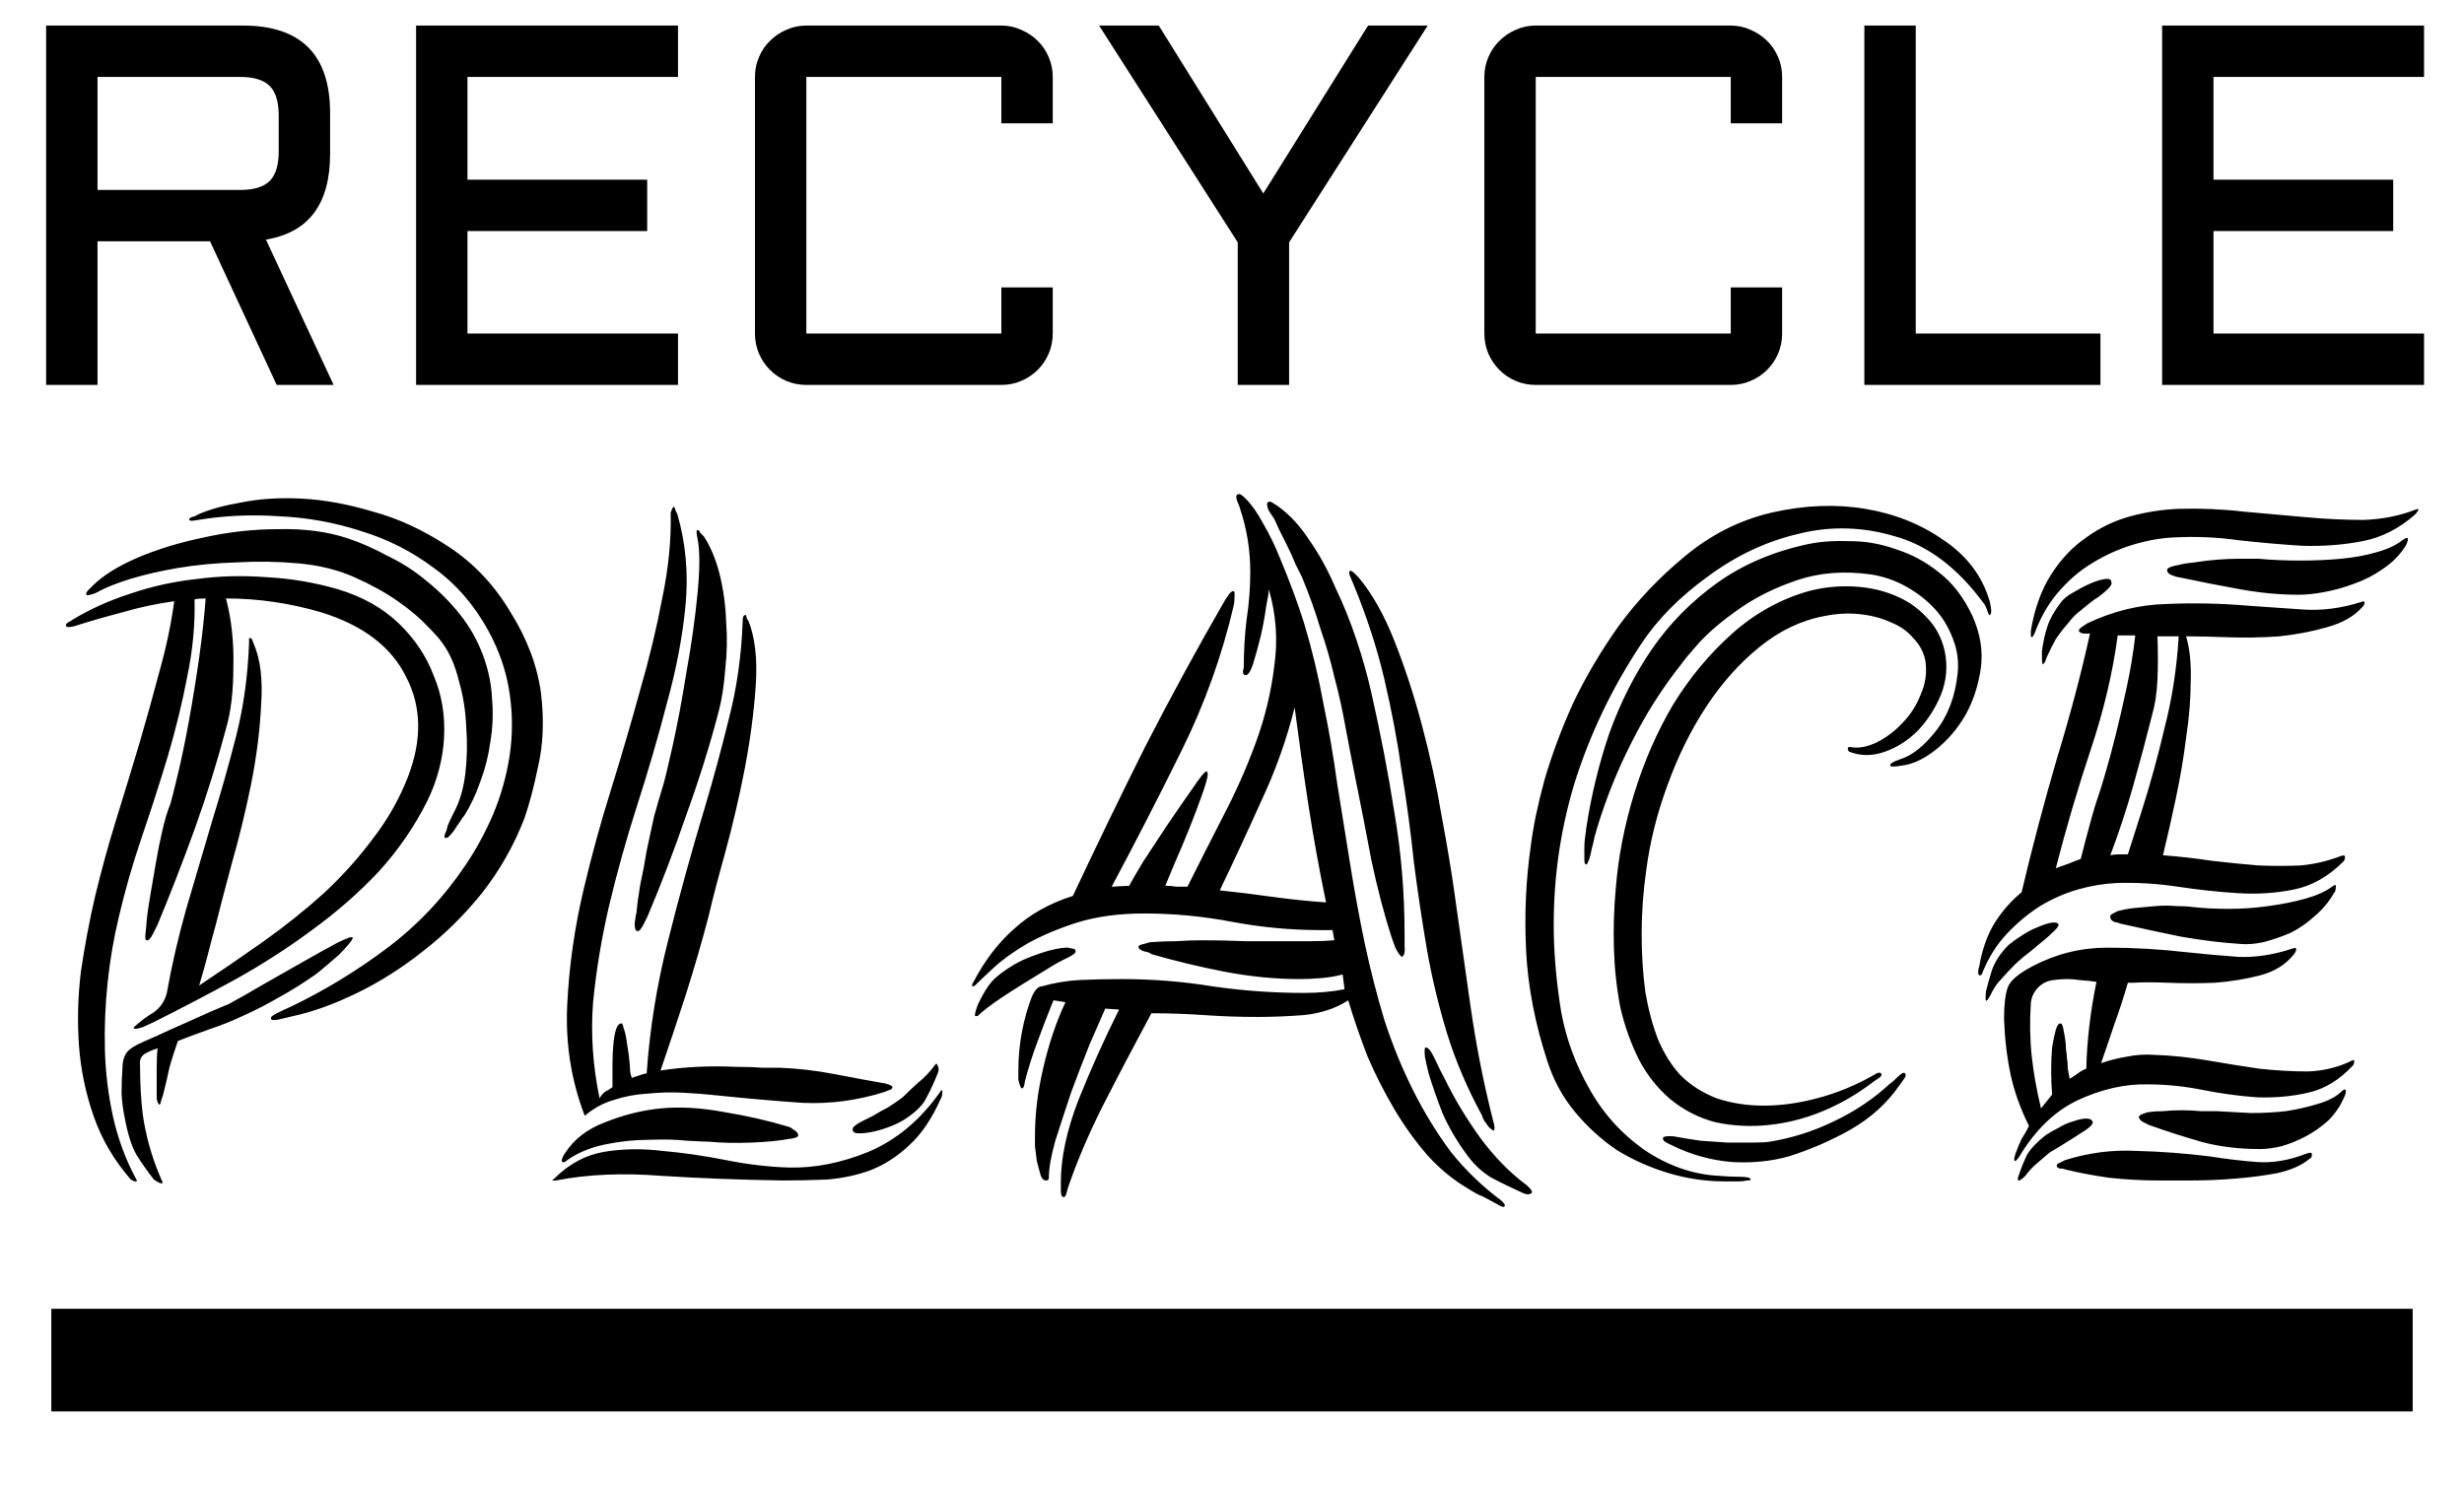 <svg width="96" height="58" viewBox="0 0 96 58" fill="none" xmlns="http://www.w3.org/2000/svg">
<path d="M12.861 5.996C12.861 7.949 12.028 9.062 10.361 9.336L12.998 15H10.781L8.184 9.404H3.799V15H1.797V0.996H9.463C11.729 0.996 12.861 2.132 12.861 4.404V5.996ZM3.799 7.402H9.355C9.889 7.402 10.273 7.285 10.508 7.051C10.742 6.816 10.859 6.432 10.859 5.898V4.502C10.859 3.968 10.742 3.584 10.508 3.35C10.273 3.115 9.889 2.998 9.355 2.998H3.799V7.402ZM16.211 0.996H26.416V2.998H18.213V7.002H25.215V9.004H18.213V12.998H26.416V15H16.211V0.996ZM29.414 2.998C29.414 2.725 29.466 2.467 29.57 2.227C29.674 1.979 29.818 1.768 30 1.592C30.182 1.41 30.394 1.266 30.635 1.162C30.882 1.051 31.143 0.996 31.416 0.996H39.014C39.287 0.996 39.544 1.051 39.785 1.162C40.033 1.266 40.247 1.41 40.43 1.592C40.612 1.768 40.755 1.979 40.859 2.227C40.964 2.467 41.016 2.725 41.016 2.998V4.805H39.014V2.998H31.416V12.998H39.014V11.201H41.016V12.998C41.016 13.271 40.964 13.532 40.859 13.779C40.755 14.02 40.612 14.232 40.43 14.414C40.247 14.596 40.033 14.74 39.785 14.844C39.544 14.948 39.287 15 39.014 15H31.416C31.143 15 30.882 14.948 30.635 14.844C30.394 14.74 30.182 14.596 30 14.414C29.818 14.232 29.674 14.02 29.57 13.779C29.466 13.532 29.414 13.271 29.414 12.998V2.998ZM45.147 0.996L49.219 7.539L53.301 0.996H55.625L50.225 9.443V15H48.223V9.443L42.822 0.996H45.147ZM57.832 2.998C57.832 2.725 57.884 2.467 57.988 2.227C58.092 1.979 58.236 1.768 58.418 1.592C58.6 1.41 58.812 1.266 59.053 1.162C59.3 1.051 59.56 0.996 59.834 0.996H67.432C67.705 0.996 67.962 1.051 68.203 1.162C68.451 1.266 68.665 1.41 68.848 1.592C69.03 1.768 69.173 1.979 69.277 2.227C69.382 2.467 69.434 2.725 69.434 2.998V4.805H67.432V2.998H59.834V12.998H67.432V11.201H69.434V12.998C69.434 13.271 69.382 13.532 69.277 13.779C69.173 14.02 69.03 14.232 68.848 14.414C68.665 14.596 68.451 14.74 68.203 14.844C67.962 14.948 67.705 15 67.432 15H59.834C59.56 15 59.3 14.948 59.053 14.844C58.812 14.74 58.6 14.596 58.418 14.414C58.236 14.232 58.092 14.02 57.988 13.779C57.884 13.532 57.832 13.271 57.832 12.998V2.998ZM74.639 0.996V12.998H81.836V15H72.637V0.996H74.639ZM84.238 0.996H94.443V2.998H86.24V7.002H93.242V9.004H86.24V12.998H94.443V15H84.238V0.996Z" fill="black"/>
<path d="M21.08 27.028C21.2 28.06 21.164 28.996 20.972 29.836C20.804 30.652 20.624 31.336 20.432 31.888C20.024 32.944 19.472 33.916 18.776 34.804C18.08 35.668 17.312 36.424 16.472 37.072C15.656 37.72 14.804 38.26 13.916 38.692C13.028 39.124 12.2 39.424 11.432 39.592C11.24 39.64 11.036 39.688 10.82 39.736C10.628 39.76 10.544 39.748 10.568 39.7C10.52 39.652 10.592 39.58 10.784 39.484C10.976 39.388 11.156 39.304 11.324 39.232C12.668 38.584 13.928 37.816 15.104 36.928C16.28 36.04 17.288 34.972 18.128 33.724C18.536 33.124 18.896 32.464 19.208 31.744C19.52 31 19.736 30.232 19.856 29.44C19.976 28.648 19.976 27.844 19.856 27.028C19.736 26.188 19.46 25.372 19.028 24.58C18.476 23.572 17.768 22.756 16.904 22.132C16.04 21.484 15.092 21.004 14.06 20.692C13.028 20.356 11.96 20.164 10.856 20.116C9.776 20.044 8.732 20.092 7.724 20.26C7.58 20.284 7.496 20.296 7.472 20.296C7.448 20.296 7.412 20.284 7.364 20.26C7.364 20.212 7.4 20.176 7.472 20.152C7.568 20.128 7.652 20.092 7.724 20.044C8.156 19.852 8.72 19.696 9.416 19.576C10.136 19.432 10.928 19.384 11.792 19.432C12.656 19.48 13.568 19.648 14.528 19.936C15.512 20.2 16.496 20.656 17.48 21.304C18.464 21.952 19.268 22.804 19.892 23.86C20.54 24.892 20.936 25.948 21.08 27.028ZM18.812 25.516C19.028 26.092 19.148 26.668 19.172 27.244C19.22 27.82 19.196 28.384 19.1 28.936C19.028 29.464 18.896 29.98 18.704 30.484C18.536 30.964 18.332 31.396 18.092 31.78C18.044 31.828 17.984 31.912 17.912 32.032C17.84 32.128 17.768 32.236 17.696 32.356C17.624 32.452 17.552 32.536 17.48 32.608C17.408 32.656 17.36 32.668 17.336 32.644C17.312 32.644 17.312 32.596 17.336 32.5C17.384 32.404 17.42 32.296 17.444 32.176C17.492 32.056 17.54 31.948 17.588 31.852C17.636 31.756 17.672 31.684 17.696 31.636C17.912 31.228 18.056 30.736 18.128 30.16C18.2 29.56 18.212 28.948 18.164 28.324C18.14 27.7 18.044 27.1 17.876 26.524C17.732 25.924 17.516 25.432 17.228 25.048C17.132 24.904 16.94 24.688 16.652 24.4C16.364 24.088 15.98 23.764 15.5 23.428C15.02 23.092 14.456 22.78 13.808 22.492C13.16 22.204 12.428 22.024 11.612 21.952C10.82 21.88 10.016 21.868 9.2 21.916C8.408 21.94 7.652 22.012 6.932 22.132C6.236 22.252 5.612 22.396 5.06 22.564C4.532 22.732 4.136 22.888 3.872 23.032C3.752 23.104 3.632 23.152 3.512 23.176C3.416 23.2 3.368 23.2 3.368 23.176C3.344 23.128 3.368 23.068 3.44 22.996C3.512 22.924 3.572 22.864 3.62 22.816C4.004 22.432 4.58 22.072 5.348 21.736C6.14 21.4 7.004 21.136 7.94 20.944C8.9 20.728 9.872 20.62 10.856 20.62C11.864 20.596 12.764 20.716 13.556 20.98C14.06 21.148 14.576 21.376 15.104 21.664C15.656 21.928 16.16 22.252 16.616 22.636C17.096 23.02 17.528 23.452 17.912 23.932C18.296 24.412 18.596 24.94 18.812 25.516ZM6.5 38.692C6.692 37.612 6.944 36.52 7.256 35.416C7.592 34.288 7.928 33.148 8.264 31.996C8.6 30.916 8.912 29.812 9.2 28.684C9.488 27.556 9.656 26.344 9.704 25.048C9.704 24.928 9.704 24.868 9.704 24.868C9.728 24.868 9.752 24.868 9.776 24.868C9.8 24.868 9.836 24.94 9.884 25.084C10.148 25.684 10.244 26.488 10.172 27.496C10.124 28.48 9.992 29.512 9.776 30.592C9.56 31.648 9.308 32.68 9.02 33.688C8.756 34.672 8.552 35.452 8.408 36.028C8.288 36.46 8.18 36.868 8.084 37.252C7.988 37.612 7.88 37.996 7.76 38.404C8.624 37.828 9.464 37.252 10.28 36.676C11.12 36.076 11.9 35.452 12.62 34.804C13.34 34.132 13.976 33.424 14.528 32.68C15.104 31.936 15.56 31.132 15.896 30.268C16.448 28.828 16.424 27.532 15.824 26.38C15.248 25.204 14.144 24.364 12.512 23.86C11.288 23.5 10.052 23.32 8.804 23.32C9.02 24.136 9.116 25.024 9.092 25.984C9.092 26.944 8.996 27.748 8.804 28.396C8.468 29.668 8.06 30.976 7.58 32.32C7.1 33.64 6.62 34.876 6.14 36.028C6.116 36.076 6.056 36.196 5.96 36.388C5.864 36.58 5.78 36.664 5.708 36.64C5.66 36.64 5.648 36.544 5.672 36.352C5.696 36.136 5.708 36.004 5.708 35.956C5.732 35.668 5.78 35.32 5.852 34.912C5.924 34.504 5.996 34.084 6.068 33.652C6.14 33.22 6.224 32.8 6.32 32.392C6.416 31.96 6.524 31.6 6.644 31.312C6.692 31.144 6.788 30.76 6.932 30.16C7.076 29.56 7.22 28.864 7.364 28.072C7.508 27.28 7.64 26.464 7.76 25.624C7.88 24.76 7.964 23.992 8.012 23.32C7.82 23.32 7.676 23.332 7.58 23.356C7.604 24.34 7.508 25.348 7.292 26.38C7.1 27.388 6.848 28.42 6.536 29.476C6.224 30.508 5.888 31.552 5.528 32.608C5.168 33.664 4.868 34.708 4.628 35.74C4.436 36.532 4.292 37.372 4.196 38.26C4.1 39.148 4.064 40.036 4.088 40.924C4.112 41.812 4.22 42.688 4.412 43.552C4.604 44.392 4.892 45.172 5.276 45.892C5.348 46.012 5.348 46.06 5.276 46.036C5.228 46.036 5.168 46.012 5.096 45.964C4.448 45.22 3.968 44.404 3.656 43.516C3.344 42.628 3.152 41.716 3.08 40.78C3.008 39.82 3.032 38.848 3.152 37.864C3.296 36.88 3.476 35.92 3.692 34.984C3.932 33.976 4.208 32.968 4.52 31.96C4.832 30.952 5.132 29.968 5.42 29.008C5.708 28.024 5.972 27.076 6.212 26.164C6.476 25.228 6.668 24.316 6.788 23.428C6.092 23.524 5.42 23.668 4.772 23.86C4.124 24.028 3.5 24.208 2.9 24.4C2.708 24.448 2.6 24.448 2.576 24.4C2.552 24.352 2.576 24.304 2.648 24.256C2.744 24.208 2.804 24.172 2.828 24.148C3.5 23.74 4.244 23.404 5.06 23.14C5.9 22.852 6.764 22.66 7.652 22.564C8.54 22.444 9.452 22.42 10.388 22.492C11.324 22.54 12.248 22.696 13.16 22.96C14.12 23.248 14.912 23.692 15.536 24.292C16.16 24.892 16.616 25.576 16.904 26.344C17.216 27.088 17.348 27.892 17.3 28.756C17.252 29.596 17.036 30.412 16.652 31.204C16.148 32.212 15.512 33.136 14.744 33.976C13.976 34.792 13.112 35.548 12.152 36.244C11.216 36.94 10.208 37.588 9.128 38.188C8.072 38.764 7.016 39.316 5.96 39.844C5.912 39.868 5.78 39.928 5.564 40.024C5.348 40.096 5.228 40.108 5.204 40.06C5.204 40.036 5.264 39.976 5.384 39.88C5.528 39.76 5.672 39.652 5.816 39.556C6.176 39.364 6.404 39.076 6.5 38.692ZM8.912 39.124C9.272 38.932 9.716 38.68 10.244 38.368C10.796 38.056 11.324 37.756 11.828 37.468C12.332 37.18 12.764 36.94 13.124 36.748C13.508 36.556 13.712 36.484 13.736 36.532C13.76 36.556 13.712 36.64 13.592 36.784C13.496 36.904 13.364 37.048 13.196 37.216C13.028 37.36 12.86 37.504 12.692 37.648C12.524 37.792 12.392 37.9 12.296 37.972C11.816 38.308 11.336 38.608 10.856 38.872C10.4 39.136 9.932 39.376 9.452 39.592C9.044 39.784 8.624 39.952 8.192 40.096C7.784 40.24 7.364 40.396 6.932 40.564C6.812 40.9 6.704 41.236 6.608 41.572C6.536 41.908 6.464 42.22 6.392 42.508C6.368 42.628 6.332 42.748 6.284 42.868C6.26 42.988 6.236 43.048 6.212 43.048C6.164 43.024 6.128 42.94 6.104 42.796C6.104 42.628 6.104 42.496 6.104 42.4C6.104 42.184 6.104 41.932 6.104 41.644C6.104 41.332 6.116 41.068 6.14 40.852C5.972 40.9 5.804 40.972 5.636 41.068C5.492 41.164 5.432 41.308 5.456 41.5C5.456 42.22 5.492 42.868 5.564 43.444C5.684 44.26 5.9 45.04 6.212 45.784C6.236 45.832 6.26 45.892 6.284 45.964C6.332 46.036 6.344 46.084 6.32 46.108C6.272 46.132 6.164 46.084 5.996 45.964C5.732 45.628 5.504 45.304 5.312 44.992C5.12 44.656 4.964 44.152 4.844 43.48C4.796 43.264 4.76 42.976 4.736 42.616C4.736 42.256 4.748 41.92 4.772 41.608C4.772 41.416 4.808 41.248 4.88 41.104C4.952 40.96 5.108 40.828 5.348 40.708C5.492 40.636 5.732 40.528 6.068 40.384C6.428 40.216 6.8 40.048 7.184 39.88C7.568 39.712 7.916 39.556 8.228 39.412C8.564 39.268 8.792 39.172 8.912 39.124ZM28.003 27.712C27.667 29.008 27.247 30.352 26.743 31.744C26.263 33.136 25.759 34.456 25.231 35.704C25.207 35.752 25.147 35.872 25.051 36.064C24.955 36.232 24.883 36.304 24.835 36.28C24.763 36.28 24.727 36.184 24.727 35.992C24.751 35.776 24.775 35.632 24.799 35.56C24.823 35.272 24.871 34.912 24.943 34.48C25.039 34.048 25.123 33.604 25.195 33.148C25.291 32.692 25.387 32.248 25.483 31.816C25.603 31.384 25.711 31.012 25.807 30.7C25.879 30.484 26.011 29.944 26.203 29.08C26.395 28.216 26.575 27.256 26.743 26.2C26.935 25.144 27.079 24.124 27.175 23.14C27.271 22.156 27.271 21.436 27.175 20.98C27.127 20.764 27.127 20.656 27.175 20.656C27.223 20.656 27.259 20.692 27.283 20.764C27.331 20.812 27.379 20.86 27.427 20.908C27.691 21.316 27.895 21.808 28.039 22.384C28.183 22.96 28.267 23.572 28.291 24.22C28.339 24.844 28.327 25.468 28.255 26.092C28.207 26.716 28.123 27.256 28.003 27.712ZM26.383 20.008C26.719 21.16 26.827 22.36 26.707 23.608C26.587 24.832 26.347 26.092 25.987 27.388C25.651 28.684 25.267 30.004 24.835 31.348C24.403 32.692 24.031 34.024 23.719 35.344C23.431 36.592 23.227 37.828 23.107 39.052C23.011 40.276 23.095 41.524 23.359 42.796C23.431 42.676 23.503 42.592 23.575 42.544C23.671 42.496 23.767 42.436 23.863 42.364C23.863 42.076 23.863 41.788 23.863 41.5C23.863 41.188 23.875 40.912 23.899 40.672C23.923 40.432 23.959 40.24 24.007 40.096C24.055 39.952 24.127 39.88 24.223 39.88C24.247 39.88 24.271 39.94 24.295 40.06C24.343 40.18 24.379 40.324 24.403 40.492C24.427 40.636 24.451 40.792 24.475 40.96C24.499 41.104 24.511 41.2 24.511 41.248C24.535 41.44 24.547 41.584 24.547 41.68C24.547 41.776 24.571 41.884 24.619 42.004C24.667 41.98 24.739 41.956 24.835 41.932C24.955 41.884 25.075 41.848 25.195 41.824C25.315 40.096 25.591 38.38 26.023 36.676C26.455 34.948 26.935 33.208 27.463 31.456C27.799 30.328 28.111 29.176 28.399 28C28.711 26.8 28.891 25.516 28.939 24.148C28.939 24.028 28.975 23.968 29.047 23.968C29.071 23.968 29.083 23.992 29.083 24.04C29.083 24.088 29.107 24.136 29.155 24.184C29.419 24.832 29.515 25.684 29.443 26.74C29.371 27.772 29.227 28.852 29.011 29.98C28.795 31.084 28.543 32.164 28.255 33.22C27.967 34.252 27.751 35.08 27.607 35.704C27.343 36.712 27.043 37.744 26.707 38.8C26.371 39.832 26.047 40.804 25.735 41.716C26.191 41.644 26.671 41.596 27.175 41.572C27.703 41.548 28.183 41.548 28.615 41.572C29.047 41.572 29.419 41.584 29.731 41.608C30.067 41.608 30.283 41.608 30.379 41.608C31.075 41.632 31.795 41.716 32.539 41.86C33.283 42.004 33.931 42.124 34.483 42.22C34.675 42.268 34.771 42.316 34.771 42.364C34.771 42.412 34.735 42.448 34.663 42.472C34.591 42.496 34.531 42.52 34.483 42.544C33.427 42.88 32.359 43.024 31.279 42.976C30.223 42.904 29.119 42.808 27.967 42.688C27.535 42.64 27.079 42.604 26.599 42.58C26.143 42.556 25.687 42.568 25.231 42.616C24.775 42.64 24.331 42.724 23.899 42.868C23.491 42.988 23.119 43.192 22.783 43.48C22.255 42.112 22.027 40.672 22.099 39.16C22.171 37.648 22.387 36.136 22.747 34.624C23.059 33.304 23.419 31.996 23.827 30.7C24.235 29.38 24.607 28.108 24.943 26.884C25.303 25.636 25.591 24.436 25.807 23.284C26.047 22.132 26.155 21.028 26.131 19.972C26.179 19.828 26.215 19.756 26.239 19.756C26.263 19.732 26.287 19.768 26.311 19.864C26.335 19.936 26.359 19.984 26.383 20.008ZM36.427 41.5C36.475 41.428 36.511 41.44 36.535 41.536C36.583 41.608 36.583 41.704 36.535 41.824C36.391 42.184 36.247 42.496 36.103 42.76C35.983 43.024 35.731 43.288 35.347 43.552C35.179 43.672 34.975 43.78 34.735 43.876C34.495 43.972 34.267 44.044 34.051 44.092C33.835 44.14 33.643 44.164 33.475 44.164C33.307 44.164 33.223 44.116 33.223 44.02C33.199 43.948 33.295 43.852 33.511 43.732C33.751 43.612 33.919 43.528 34.015 43.48C34.207 43.36 34.399 43.252 34.591 43.156C34.783 43.036 34.975 42.904 35.167 42.76C35.359 42.568 35.563 42.376 35.779 42.184C36.019 41.992 36.235 41.764 36.427 41.5ZM36.607 42.58C36.679 42.46 36.715 42.448 36.715 42.544C36.715 42.64 36.703 42.712 36.679 42.76C36.319 43.576 35.899 44.2 35.419 44.632C34.963 45.064 34.459 45.388 33.907 45.604C33.379 45.796 32.815 45.916 32.215 45.964C31.639 45.988 31.063 46 30.487 46C28.879 45.976 27.307 45.916 25.771 45.82C24.259 45.7 22.891 45.76 21.667 46C21.619 46 21.571 46 21.523 46C21.475 46.024 21.499 46 21.595 45.928C22.171 45.352 22.819 45.004 23.539 44.884C24.259 44.764 25.015 44.752 25.807 44.848C26.623 44.92 27.451 45.04 28.291 45.208C29.131 45.376 29.947 45.472 30.739 45.496C31.747 45.52 32.779 45.316 33.835 44.884C34.915 44.428 35.839 43.66 36.607 42.58ZM31.099 44.236C31.099 44.284 31.051 44.32 30.955 44.344C30.859 44.368 30.787 44.38 30.739 44.38C30.379 44.452 29.887 44.5 29.263 44.524C28.663 44.548 28.111 44.536 27.607 44.488C27.487 44.488 27.211 44.476 26.779 44.452C26.347 44.404 25.843 44.392 25.267 44.416C24.715 44.416 24.151 44.476 23.575 44.596C22.999 44.716 22.507 44.92 22.099 45.208C22.003 45.304 21.931 45.316 21.883 45.244C21.883 45.22 21.895 45.172 21.919 45.1C21.967 45.004 22.003 44.944 22.027 44.92C22.363 44.392 22.879 43.996 23.575 43.732C24.295 43.444 25.015 43.264 25.735 43.192C26.503 43.12 27.331 43.168 28.219 43.336C29.107 43.48 29.947 43.672 30.739 43.912C30.763 43.912 30.823 43.948 30.919 44.02C31.039 44.092 31.099 44.164 31.099 44.236ZM49.648 20.224C49.6 20.152 49.528 20.044 49.432 19.9C49.36 19.732 49.348 19.624 49.396 19.576C49.444 19.528 49.516 19.54 49.612 19.612C49.732 19.684 49.804 19.732 49.828 19.756C50.26 20.068 50.656 20.5 51.016 21.052C51.4 21.604 51.736 22.216 52.024 22.888C52.336 23.536 52.612 24.22 52.852 24.94C53.092 25.66 53.284 26.344 53.428 26.992C53.788 28.576 54.088 30.136 54.328 31.672C54.592 33.208 54.724 34.792 54.724 36.424C54.724 36.472 54.724 36.616 54.724 36.856C54.748 37.096 54.712 37.24 54.616 37.288C54.544 37.24 54.46 37.12 54.364 36.928C54.292 36.736 54.244 36.604 54.22 36.532C53.932 35.644 53.668 34.636 53.428 33.508C53.212 32.356 53.008 31.312 52.816 30.376C52.672 29.656 52.54 28.972 52.42 28.324C52.3 27.652 52.156 27.004 51.988 26.38C51.844 25.756 51.664 25.132 51.448 24.508C51.256 23.86 51.016 23.188 50.728 22.492C50.68 22.396 50.596 22.228 50.476 21.988C50.38 21.748 50.272 21.508 50.152 21.268C50.032 21.028 49.924 20.812 49.828 20.62C49.732 20.404 49.672 20.272 49.648 20.224ZM58.288 46.9C58.024 46.756 57.844 46.66 57.748 46.612C57.652 46.588 57.472 46.492 57.208 46.324C56.632 45.988 56.104 45.556 55.624 45.028C55.144 44.476 54.712 43.876 54.328 43.228C53.944 42.58 53.596 41.896 53.284 41.176C52.996 40.432 52.744 39.7 52.528 38.98C52.048 39.292 51.472 39.484 50.8 39.556C50.152 39.604 49.552 39.628 49 39.628C48.304 39.628 47.608 39.604 46.912 39.556C46.24 39.508 45.556 39.484 44.86 39.484C44.188 40.732 43.552 41.944 42.952 43.12C42.376 44.272 41.92 45.352 41.584 46.36C41.584 46.384 41.572 46.432 41.548 46.504C41.524 46.6 41.488 46.648 41.44 46.648C41.368 46.648 41.332 46.564 41.332 46.396C41.332 46.228 41.332 46.12 41.332 46.072C41.332 45.112 41.56 44.044 42.016 42.868C42.496 41.668 43.024 40.492 43.6 39.34L43.06 39.304C42.916 39.64 42.712 40.108 42.448 40.708C42.208 41.308 41.968 41.932 41.728 42.58C41.512 43.228 41.308 43.852 41.116 44.452C40.948 45.052 40.864 45.532 40.864 45.892C40.864 45.964 40.828 46 40.756 46C40.66 46 40.588 45.928 40.54 45.784C40.492 45.616 40.444 45.436 40.396 45.244C40.372 45.052 40.348 44.86 40.324 44.668C40.324 44.452 40.324 44.308 40.324 44.236C40.324 43.396 40.432 42.52 40.648 41.608C40.864 40.672 41.152 39.82 41.512 39.052L41.044 38.98C40.828 39.508 40.624 40.036 40.432 40.564C40.24 41.068 40.072 41.596 39.928 42.148C39.928 42.196 39.916 42.256 39.892 42.328C39.868 42.4 39.832 42.424 39.784 42.4C39.736 42.304 39.7 42.196 39.676 42.076C39.676 41.932 39.676 41.812 39.676 41.716C39.676 40.708 39.856 39.736 40.216 38.8C40.336 38.56 40.456 38.44 40.576 38.44C41.08 38.296 41.584 38.212 42.088 38.188C42.616 38.164 43.156 38.152 43.708 38.152C44.908 38.152 46.096 38.248 47.272 38.44C48.448 38.608 49.624 38.692 50.8 38.692C51.376 38.692 51.904 38.644 52.384 38.548L52.312 37.972C52.048 38.044 51.76 38.092 51.448 38.116C51.16 38.14 50.884 38.152 50.62 38.152C49.684 38.152 48.712 38.056 47.704 37.864C46.72 37.672 45.772 37.444 44.86 37.18C44.812 37.132 44.716 37.096 44.572 37.072C44.428 37.024 44.356 36.964 44.356 36.892C44.356 36.844 44.428 36.808 44.572 36.784C44.716 36.736 44.812 36.712 44.86 36.712C45.196 36.688 45.52 36.676 45.832 36.676C46.168 36.652 46.504 36.64 46.84 36.64C47.392 36.64 47.944 36.652 48.496 36.676C49.048 36.676 49.612 36.676 50.188 36.676C50.476 36.676 50.776 36.676 51.088 36.676C51.4 36.676 51.7 36.664 51.988 36.64L51.916 36.244H51.448C50.296 36.244 49.144 36.136 47.992 35.92C46.864 35.704 45.724 35.596 44.572 35.596C43.588 35.596 42.712 35.716 41.944 35.956C41.2 36.196 40.552 36.472 40 36.784C39.472 37.096 39.04 37.408 38.704 37.72C38.368 38.032 38.128 38.26 37.984 38.404C37.936 38.428 37.912 38.44 37.912 38.44C37.888 38.44 37.876 38.416 37.876 38.368C37.876 38.344 37.888 38.32 37.912 38.296C38.344 37.456 38.872 36.76 39.496 36.208C40.12 35.632 40.888 35.2 41.8 34.912C42.712 32.968 43.648 31.036 44.608 29.116C45.592 27.196 46.624 25.3 47.704 23.428C47.728 23.38 47.776 23.308 47.848 23.212C47.92 23.092 47.992 23.032 48.064 23.032C48.088 23.056 48.1 23.08 48.1 23.104V23.176C48.1 23.368 48.088 23.512 48.064 23.608C47.608 25.552 46.936 27.424 46.048 29.224C45.16 31.024 44.248 32.8 43.312 34.552L43.996 34.516C44.068 34.372 44.248 34.06 44.536 33.58C44.848 33.1 45.172 32.608 45.508 32.104C45.868 31.576 46.192 31.108 46.48 30.7C46.768 30.268 46.948 30.052 47.02 30.052L47.056 30.16C47.056 30.28 46.984 30.544 46.84 30.952C46.696 31.36 46.528 31.804 46.336 32.284C46.144 32.764 45.952 33.22 45.76 33.652C45.592 34.06 45.472 34.348 45.4 34.516C45.544 34.516 45.688 34.528 45.832 34.552C45.976 34.552 46.12 34.552 46.264 34.552C46.696 33.688 47.152 32.788 47.632 31.852C48.136 30.892 48.568 29.92 48.928 28.936C49.288 27.952 49.528 26.956 49.648 25.948C49.792 24.94 49.72 23.944 49.432 22.96C49.432 23.08 49.396 23.32 49.324 23.68C49.276 24.04 49.204 24.424 49.108 24.832C49.012 25.216 48.916 25.564 48.82 25.876C48.724 26.164 48.628 26.308 48.532 26.308C48.46 26.308 48.424 26.26 48.424 26.164C48.448 26.068 48.46 26.008 48.46 25.984C48.46 25.36 48.496 24.748 48.568 24.148C48.664 23.524 48.712 22.9 48.712 22.276C48.712 21.436 48.58 20.62 48.316 19.828C48.316 19.804 48.28 19.708 48.208 19.54C48.136 19.348 48.16 19.252 48.28 19.252C48.328 19.252 48.412 19.312 48.532 19.432C48.772 19.672 49 19.996 49.216 20.404C49.456 20.812 49.672 21.256 49.864 21.736C50.056 22.192 50.236 22.648 50.404 23.104C50.572 23.56 50.704 23.944 50.8 24.256C51.112 25.288 51.364 26.332 51.556 27.388C51.772 28.42 51.952 29.464 52.096 30.52C52.264 31.552 52.432 32.596 52.6 33.652C52.768 34.708 52.96 35.752 53.176 36.784C53.392 37.792 53.644 38.776 53.932 39.736C54.244 40.696 54.616 41.608 55.048 42.472C55.48 43.336 55.972 44.14 56.524 44.884C57.1 45.604 57.76 46.24 58.504 46.792C58.624 46.912 58.66 46.984 58.612 47.008C58.588 47.056 58.48 47.02 58.288 46.9ZM58.216 43.84C58.24 43.984 58.228 44.056 58.18 44.056C58.132 44.032 58.072 43.984 58 43.912C57.952 43.84 57.892 43.756 57.82 43.66C57.772 43.564 57.748 43.504 57.748 43.48C57.172 42.424 56.716 41.356 56.38 40.276C56.044 39.172 55.78 38.068 55.588 36.964C55.396 35.836 55.228 34.708 55.084 33.58C54.964 32.428 54.808 31.264 54.616 30.088C54.448 28.888 54.22 27.676 53.932 26.452C53.644 25.228 53.236 23.98 52.708 22.708C52.684 22.66 52.648 22.576 52.6 22.456C52.552 22.336 52.552 22.264 52.6 22.24C52.648 22.24 52.708 22.276 52.78 22.348L52.924 22.492C53.452 23.116 53.92 23.944 54.328 24.976C54.736 26.008 55.096 27.112 55.408 28.288C55.72 29.464 55.972 30.628 56.164 31.78C56.38 32.932 56.548 33.94 56.668 34.804C56.86 36.172 57.064 37.612 57.28 39.124C57.496 40.636 57.772 42.064 58.108 43.408L58.216 43.84ZM47.524 34.696C48.22 34.768 48.904 34.852 49.576 34.948C50.272 35.044 50.968 35.116 51.664 35.164C51.4 33.892 51.172 32.632 50.98 31.384C50.788 30.136 50.608 28.864 50.44 27.568C50.128 28.816 49.696 30.028 49.144 31.204C48.616 32.38 48.076 33.544 47.524 34.696ZM59.368 46.504C58.888 46.288 58.468 46.084 58.108 45.892C57.748 45.676 57.436 45.388 57.172 45.028C56.764 44.476 56.44 43.924 56.2 43.372C55.984 42.82 55.804 42.304 55.66 41.824C55.612 41.632 55.564 41.416 55.516 41.176C55.492 40.936 55.504 40.816 55.552 40.816C55.648 40.816 55.768 40.972 55.912 41.284C56.056 41.596 56.188 41.86 56.308 42.076C56.668 42.82 57.124 43.576 57.676 44.344C58.228 45.088 58.828 45.7 59.476 46.18C59.668 46.348 59.728 46.456 59.656 46.504C59.584 46.552 59.488 46.552 59.368 46.504ZM38.092 39.592C38.092 39.592 38.068 39.592 38.02 39.592H37.984C37.984 39.52 37.996 39.448 38.02 39.376C38.044 39.304 38.068 39.232 38.092 39.16C38.284 38.752 38.464 38.452 38.632 38.26C38.824 38.044 39.124 37.816 39.532 37.576C39.772 37.432 40.108 37.288 40.54 37.144C40.972 37 41.32 36.928 41.584 36.928C41.632 36.928 41.692 36.94 41.764 36.964C41.86 36.964 41.908 37 41.908 37.072C41.908 37.144 41.776 37.24 41.512 37.36C41.272 37.48 41.116 37.564 41.044 37.612C40.132 38.164 39.46 38.584 39.028 38.872C38.596 39.16 38.284 39.4 38.092 39.592ZM68.964 44.488C69.828 44.344 70.656 44.08 71.448 43.696C72.264 43.312 72.996 42.82 73.644 42.22C73.692 42.196 73.788 42.112 73.932 41.968C74.076 41.824 74.172 41.776 74.22 41.824C74.268 41.872 74.256 41.944 74.184 42.04C74.112 42.136 74.052 42.22 74.004 42.292C73.524 42.988 72.888 43.564 72.096 44.02C71.328 44.452 70.524 44.8 69.684 45.064C68.988 45.256 68.244 45.328 67.452 45.28C66.66 45.208 65.916 45.004 65.22 44.668C65.004 44.572 64.872 44.5 64.824 44.452C64.776 44.38 64.776 44.332 64.824 44.308C64.872 44.284 64.944 44.272 65.04 44.272C65.16 44.272 65.268 44.284 65.364 44.308C65.628 44.356 65.928 44.404 66.264 44.452C66.624 44.476 66.972 44.5 67.308 44.524C67.668 44.524 67.992 44.524 68.28 44.524C68.568 44.524 68.796 44.512 68.964 44.488ZM64.14 33.904C64.02 34.744 63.96 35.572 63.96 36.388C63.96 37.18 64.008 37.936 64.104 38.656C64.224 39.352 64.392 39.976 64.608 40.528C64.848 41.08 65.136 41.536 65.472 41.896C65.856 42.28 66.324 42.58 66.876 42.796C67.452 42.988 68.064 43.084 68.712 43.084C69.384 43.084 70.08 42.988 70.8 42.796C71.544 42.604 72.276 42.304 72.996 41.896C73.14 41.8 73.236 41.776 73.284 41.824C73.332 41.872 73.308 41.932 73.212 42.004C73.14 42.052 73.068 42.1 72.996 42.148C72.372 42.628 71.712 43.012 71.016 43.3C70.32 43.588 69.612 43.768 68.892 43.84C68.196 43.912 67.512 43.876 66.84 43.732C66.192 43.564 65.604 43.264 65.076 42.832C64.572 42.4 64.164 41.884 63.852 41.284C63.54 40.66 63.3 39.988 63.132 39.268C62.988 38.524 62.904 37.756 62.88 36.964C62.856 36.172 62.88 35.392 62.952 34.624C63.048 33.4 63.288 32.164 63.672 30.916C64.056 29.668 64.56 28.516 65.184 27.46C65.832 26.404 66.6 25.48 67.488 24.688C68.376 23.896 69.372 23.344 70.476 23.032C71.028 22.888 71.592 22.828 72.168 22.852C72.744 22.876 73.272 22.984 73.752 23.176C74.256 23.368 74.688 23.656 75.048 24.04C75.408 24.4 75.648 24.844 75.768 25.372C75.888 25.948 75.84 26.512 75.624 27.064C75.408 27.592 75.108 28.06 74.724 28.468C74.34 28.852 73.908 29.128 73.428 29.296C72.948 29.464 72.492 29.464 72.06 29.296C72.036 29.296 72.012 29.26 71.988 29.188C71.988 29.116 72.036 29.092 72.132 29.116C72.42 29.164 72.744 29.104 73.104 28.936C73.488 28.744 73.824 28.492 74.112 28.18C74.424 27.868 74.664 27.496 74.832 27.064C75.024 26.632 75.084 26.188 75.012 25.732C74.94 25.396 74.784 25.108 74.544 24.868C74.328 24.604 74.04 24.4 73.68 24.256C73.32 24.088 72.912 23.98 72.456 23.932C72.024 23.884 71.568 23.908 71.088 24.004C70.176 24.172 69.324 24.58 68.532 25.228C67.764 25.852 67.08 26.62 66.48 27.532C65.88 28.444 65.376 29.464 64.968 30.592C64.56 31.696 64.284 32.8 64.14 33.904ZM66.984 45.82C67.248 45.844 67.512 45.856 67.776 45.856C68.064 45.856 68.208 45.892 68.208 45.964C68.208 45.988 68.16 46 68.064 46C67.968 46.024 67.86 46.036 67.74 46.036C67.644 46.036 67.536 46.036 67.416 46.036C67.296 46.036 67.224 46.036 67.2 46.036C66.456 46.036 65.724 45.928 65.004 45.712C64.284 45.496 63.612 45.196 62.988 44.812C62.388 44.404 61.848 43.912 61.368 43.336C60.888 42.76 60.528 42.1 60.288 41.356C59.808 39.892 59.532 38.464 59.46 37.072C59.388 35.68 59.448 34.312 59.64 32.968C59.736 32.2 59.916 31.336 60.18 30.376C60.468 29.392 60.84 28.396 61.296 27.388C61.776 26.38 62.364 25.384 63.06 24.4C63.78 23.416 64.632 22.516 65.616 21.7C66.648 20.836 67.788 20.26 69.036 19.972C70.308 19.684 71.52 19.636 72.672 19.828C73.824 20.02 74.844 20.428 75.732 21.052C76.62 21.652 77.208 22.42 77.496 23.356C77.52 23.404 77.544 23.512 77.568 23.68C77.592 23.824 77.58 23.92 77.532 23.968C77.508 23.992 77.472 23.932 77.424 23.788C77.376 23.644 77.328 23.548 77.28 23.5C76.272 22.132 75.132 21.268 73.86 20.908C72.588 20.524 71.328 20.488 70.08 20.8C68.832 21.088 67.656 21.64 66.552 22.456C65.448 23.248 64.572 24.136 63.924 25.12C62.796 26.824 61.932 28.636 61.332 30.556C60.756 32.476 60.492 34.456 60.54 36.496C60.564 37.432 60.66 38.416 60.828 39.448C61.02 40.48 61.38 41.464 61.908 42.4C62.436 43.36 63.156 44.164 64.068 44.812C65.004 45.436 65.976 45.772 66.984 45.82ZM61.8 32.284C61.992 31.012 62.292 29.776 62.7 28.576C63.132 27.376 63.684 26.284 64.356 25.3C65.052 24.292 65.904 23.428 66.912 22.708C67.92 21.988 69.108 21.484 70.476 21.196C70.956 21.1 71.496 21.064 72.096 21.088C72.696 21.088 73.296 21.196 73.896 21.412C74.496 21.604 75.048 21.904 75.552 22.312C76.08 22.72 76.512 23.284 76.848 24.004C77.16 24.7 77.268 25.384 77.172 26.056C77.076 26.728 76.872 27.34 76.56 27.892C76.248 28.42 75.864 28.864 75.408 29.224C74.952 29.584 74.508 29.788 74.076 29.836C73.812 29.884 73.668 29.884 73.644 29.836C73.62 29.764 73.752 29.68 74.04 29.584C74.496 29.44 74.952 29.08 75.408 28.504C75.888 27.904 76.176 27.148 76.272 26.236C76.32 25.78 76.26 25.336 76.092 24.904C75.924 24.448 75.684 24.052 75.372 23.716C75.06 23.38 74.688 23.092 74.256 22.852C73.824 22.612 73.368 22.456 72.888 22.384C71.856 22.24 70.908 22.312 70.044 22.6C69.18 22.888 68.424 23.26 67.776 23.716C67.152 24.148 66.636 24.58 66.228 25.012C65.844 25.444 65.604 25.732 65.508 25.876C64.764 26.812 64.116 27.832 63.564 28.936C63.012 30.016 62.556 31.156 62.196 32.356C62.196 32.38 62.172 32.464 62.124 32.608C62.1 32.752 62.064 32.908 62.016 33.076C61.992 33.22 61.956 33.364 61.908 33.508C61.86 33.628 61.824 33.688 61.8 33.688C61.752 33.688 61.728 33.616 61.728 33.472C61.728 33.328 61.728 33.184 61.728 33.04C61.728 32.872 61.74 32.716 61.764 32.572C61.788 32.428 61.8 32.332 61.8 32.284ZM93.596 21.052C93.764 20.932 93.836 20.932 93.812 21.052C93.788 21.148 93.752 21.232 93.704 21.304C93.488 21.64 93.2 21.928 92.84 22.168C92.504 22.408 92.132 22.6 91.724 22.744C91.34 22.888 90.956 22.996 90.572 23.068C90.188 23.14 89.852 23.176 89.564 23.176C88.82 23.176 88.052 23.104 87.26 22.96C86.468 22.816 85.676 22.66 84.884 22.492C84.836 22.492 84.752 22.468 84.632 22.42C84.512 22.372 84.452 22.324 84.452 22.276C84.404 22.204 84.44 22.144 84.56 22.096C84.704 22.048 84.8 22.024 84.848 22.024C85.016 21.976 85.232 21.94 85.496 21.916C85.784 21.868 86.084 21.832 86.396 21.808C86.708 21.784 86.996 21.772 87.26 21.772C87.548 21.772 87.788 21.772 87.98 21.772C88.508 21.82 89.048 21.844 89.6 21.844C90.176 21.844 90.716 21.82 91.22 21.772C91.724 21.724 92.18 21.64 92.588 21.52C93.02 21.4 93.356 21.244 93.596 21.052ZM94.1 19.864C94.22 19.816 94.256 19.828 94.208 19.9C94.16 19.972 94.124 20.02 94.1 20.044C93.476 20.596 92.792 20.944 92.048 21.088C91.304 21.232 90.524 21.292 89.708 21.268C88.916 21.22 88.088 21.148 87.224 21.052C86.384 20.932 85.532 20.896 84.668 20.944C84.164 20.968 83.636 21.064 83.084 21.232C82.532 21.4 82.004 21.64 81.5 21.952C81.02 22.24 80.576 22.624 80.168 23.104C79.784 23.56 79.484 24.088 79.268 24.688C79.22 24.784 79.184 24.832 79.16 24.832C79.16 24.832 79.148 24.82 79.124 24.796C79.124 24.772 79.124 24.736 79.124 24.688C79.124 24.64 79.124 24.604 79.124 24.58C79.268 23.716 79.532 22.984 79.916 22.384C80.3 21.784 80.756 21.304 81.284 20.944C81.812 20.56 82.388 20.284 83.012 20.116C83.636 19.948 84.26 19.852 84.884 19.828C85.748 19.804 86.588 19.84 87.404 19.936C88.244 20.008 89.048 20.08 89.816 20.152C90.608 20.224 91.364 20.26 92.084 20.26C92.804 20.236 93.476 20.104 94.1 19.864ZM82.256 22.672C82.304 22.744 82.232 22.864 82.04 23.032C81.848 23.2 81.704 23.308 81.608 23.356C81.416 23.5 81.236 23.644 81.068 23.788C80.9 23.908 80.744 24.064 80.6 24.256C80.408 24.472 80.24 24.688 80.096 24.904C79.976 25.12 79.856 25.36 79.736 25.624C79.688 25.792 79.64 25.876 79.592 25.876C79.568 25.876 79.556 25.792 79.556 25.624V25.372C79.604 25.012 79.676 24.688 79.772 24.4C79.868 24.112 80.036 23.812 80.276 23.5C80.372 23.356 80.528 23.224 80.744 23.104C80.984 22.96 81.212 22.84 81.428 22.744C81.644 22.648 81.836 22.588 82.004 22.564C82.172 22.54 82.256 22.576 82.256 22.672ZM91.976 23.464C92.096 23.416 92.144 23.428 92.12 23.5C92.12 23.548 92.096 23.596 92.048 23.644C91.736 24.004 91.28 24.268 90.68 24.436C90.104 24.604 89.48 24.724 88.808 24.796C88.136 24.844 87.464 24.856 86.792 24.832C86.144 24.808 85.604 24.796 85.172 24.796C85.316 25.276 85.376 25.864 85.352 26.56C85.352 27.232 85.292 27.964 85.172 28.756C85.076 29.524 84.944 30.304 84.776 31.096C84.608 31.888 84.44 32.632 84.272 33.328C84.92 33.376 85.556 33.448 86.18 33.544C86.804 33.616 87.404 33.676 87.98 33.724C88.556 33.748 89.108 33.748 89.636 33.724C90.164 33.676 90.68 33.556 91.184 33.364C91.304 33.316 91.364 33.328 91.364 33.4C91.364 33.472 91.34 33.532 91.292 33.58C90.716 34.156 90.08 34.516 89.384 34.66C88.688 34.804 87.956 34.852 87.188 34.804C86.42 34.756 85.64 34.672 84.848 34.552C84.056 34.432 83.264 34.384 82.472 34.408C81.968 34.432 81.464 34.516 80.96 34.66C80.456 34.804 79.964 35.02 79.484 35.308C79.028 35.596 78.596 35.956 78.188 36.388C77.804 36.796 77.492 37.288 77.252 37.864C77.228 37.96 77.192 38.008 77.144 38.008C77.096 38.008 77.072 37.972 77.072 37.9C77.072 37.804 77.084 37.732 77.108 37.684C77.228 36.988 77.432 36.412 77.72 35.956C78.008 35.5 78.356 35.104 78.764 34.768C79.172 33.04 79.628 31.312 80.132 29.584C80.66 27.856 81.092 26.224 81.428 24.688C81.404 24.688 81.32 24.688 81.176 24.688C81.056 24.664 80.996 24.628 80.996 24.58C80.996 24.532 81.032 24.484 81.104 24.436C81.176 24.388 81.248 24.34 81.32 24.292C82.328 23.812 83.36 23.56 84.416 23.536C85.472 23.488 86.552 23.512 87.656 23.608C88.352 23.656 89.048 23.704 89.744 23.752C90.464 23.8 91.208 23.704 91.976 23.464ZM84.056 24.796C84.08 25.396 84.08 25.96 84.056 26.488C84.032 27.016 83.96 27.484 83.84 27.892C83.624 28.756 83.384 29.656 83.12 30.592C82.856 31.528 82.556 32.44 82.22 33.328C82.316 33.304 82.424 33.292 82.544 33.292C82.664 33.292 82.784 33.292 82.904 33.292L83.444 31.6C83.78 30.544 84.08 29.452 84.344 28.324C84.632 27.196 84.812 26.02 84.884 24.796H84.056ZM82.508 24.76C82.316 26.2 81.968 27.676 81.464 29.188C80.96 30.7 80.504 32.248 80.096 33.832C80.288 33.76 80.456 33.7 80.6 33.652C80.768 33.58 80.924 33.52 81.068 33.472C81.188 32.992 81.308 32.536 81.428 32.104C81.548 31.648 81.668 31.252 81.788 30.916C81.836 30.772 81.92 30.496 82.04 30.088C82.16 29.68 82.292 29.188 82.436 28.612C82.58 28.036 82.724 27.412 82.868 26.74C83.012 26.068 83.12 25.408 83.192 24.76H82.508ZM90.86 34.552C90.98 34.456 91.028 34.468 91.004 34.588C91.004 34.684 90.98 34.756 90.932 34.804C90.74 35.14 90.488 35.44 90.176 35.704C89.888 35.968 89.576 36.184 89.24 36.352C88.904 36.496 88.556 36.616 88.196 36.712C87.86 36.784 87.56 36.808 87.296 36.784C86.552 36.736 85.772 36.64 84.956 36.496C84.14 36.328 83.36 36.16 82.616 35.992C82.568 35.968 82.484 35.944 82.364 35.92C82.268 35.872 82.22 35.812 82.22 35.74C82.196 35.692 82.232 35.644 82.328 35.596C82.448 35.524 82.532 35.488 82.58 35.488C82.748 35.44 82.952 35.404 83.192 35.38C83.456 35.356 83.72 35.332 83.984 35.308C84.272 35.284 84.536 35.284 84.776 35.308C85.04 35.308 85.256 35.32 85.424 35.344C85.856 35.392 86.324 35.416 86.828 35.416C87.356 35.416 87.872 35.38 88.376 35.308C88.904 35.236 89.384 35.14 89.816 35.02C90.248 34.9 90.596 34.744 90.86 34.552ZM91.652 41.32C91.7 41.296 91.724 41.308 91.724 41.356C91.724 41.404 91.712 41.452 91.688 41.5C91.16 42.076 90.572 42.436 89.924 42.58C89.3 42.724 88.64 42.784 87.944 42.76C87.248 42.712 86.54 42.616 85.82 42.472C85.1 42.328 84.392 42.256 83.696 42.256C82.808 42.232 81.896 42.436 80.96 42.868C80.048 43.3 79.28 44.044 78.656 45.1C78.584 45.196 78.536 45.244 78.512 45.244C78.488 45.244 78.476 45.208 78.476 45.136C78.5 45.064 78.512 45.016 78.512 44.992C78.608 44.728 78.692 44.524 78.764 44.38C78.86 44.236 78.956 44.068 79.052 43.876C78.716 43.204 78.476 42.532 78.332 41.86C78.188 41.164 78.104 40.444 78.08 39.7C78.08 39.148 78.128 38.74 78.224 38.476C78.32 38.212 78.644 37.936 79.196 37.648C80.108 37.168 81.08 36.928 82.112 36.928C83.144 36.928 84.176 36.988 85.208 37.108C85.88 37.18 86.552 37.24 87.224 37.288C87.896 37.312 88.592 37.204 89.312 36.964C89.432 36.916 89.48 36.94 89.456 37.036C89.432 37.108 89.396 37.168 89.348 37.216C89.036 37.6 88.604 37.864 88.052 38.008C87.5 38.152 86.912 38.248 86.288 38.296C85.664 38.32 85.064 38.32 84.488 38.296C83.912 38.272 83.456 38.272 83.12 38.296H82.904C82.736 38.872 82.556 39.424 82.364 39.952C82.196 40.456 82.028 40.948 81.86 41.428C82.22 41.308 82.556 41.224 82.868 41.176C83.204 41.104 83.552 41.08 83.912 41.104C84.608 41.128 85.304 41.2 86 41.32C86.696 41.44 87.368 41.548 88.016 41.644C88.688 41.716 89.324 41.752 89.924 41.752C90.548 41.728 91.124 41.584 91.652 41.32ZM81.68 38.26C81.536 38.236 81.308 38.212 80.996 38.188C80.708 38.14 80.384 38.14 80.024 38.188C79.784 38.212 79.58 38.308 79.412 38.476C79.244 38.644 79.148 38.848 79.124 39.088C79.076 39.808 79.088 40.504 79.16 41.176C79.232 41.824 79.352 42.496 79.52 43.192L79.952 42.652C79.928 42.364 79.916 42.052 79.916 41.716C79.916 41.38 79.928 41.08 79.952 40.816C80 40.528 80.048 40.3 80.096 40.132C80.144 39.964 80.204 39.88 80.276 39.88C80.324 39.88 80.36 39.94 80.384 40.06C80.408 40.18 80.432 40.312 80.456 40.456C80.48 40.6 80.492 40.744 80.492 40.888C80.516 41.032 80.528 41.14 80.528 41.212C80.552 41.356 80.564 41.5 80.564 41.644C80.588 41.764 80.612 41.896 80.636 42.04C80.756 41.968 80.864 41.896 80.96 41.824C81.056 41.752 81.164 41.692 81.284 41.644C81.308 40.564 81.44 39.436 81.68 38.26ZM91.4 42.508C91.4 42.58 91.376 42.664 91.328 42.76C91.184 43.096 90.98 43.396 90.716 43.66C90.452 43.9 90.164 44.104 89.852 44.272C89.54 44.44 89.216 44.572 88.88 44.668C88.568 44.74 88.292 44.776 88.052 44.776C87.212 44.776 86.444 44.68 85.748 44.488C85.076 44.296 84.404 44.08 83.732 43.84C83.684 43.816 83.612 43.78 83.516 43.732C83.42 43.684 83.36 43.624 83.336 43.552C83.312 43.504 83.36 43.456 83.48 43.408C83.6 43.36 83.684 43.336 83.732 43.336C83.876 43.312 84.056 43.3 84.272 43.3C84.512 43.276 84.752 43.264 84.992 43.264C85.256 43.264 85.508 43.276 85.748 43.3C85.988 43.3 86.192 43.3 86.36 43.3C86.768 43.324 87.212 43.348 87.692 43.372C88.172 43.372 88.628 43.348 89.06 43.3C89.516 43.228 89.936 43.132 90.32 43.012C90.728 42.892 91.04 42.724 91.256 42.508C91.328 42.436 91.376 42.436 91.4 42.508ZM80.204 36.028C80.204 36.1 80.12 36.208 79.952 36.352C79.808 36.496 79.628 36.652 79.412 36.82C79.22 36.988 79.028 37.144 78.836 37.288C78.668 37.432 78.56 37.528 78.512 37.576C78.32 37.768 78.14 37.96 77.972 38.152C77.804 38.32 77.66 38.536 77.54 38.8C77.42 39.016 77.36 39.052 77.36 38.908C77.36 38.74 77.372 38.62 77.396 38.548C77.444 38.356 77.516 38.104 77.612 37.792C77.732 37.456 77.948 37.132 78.26 36.82C78.404 36.7 78.572 36.58 78.764 36.46C78.98 36.316 79.184 36.208 79.376 36.136C79.592 36.04 79.772 35.98 79.916 35.956C80.084 35.932 80.18 35.956 80.204 36.028ZM90.068 44.956C90.092 45.052 90.056 45.124 89.96 45.172C89.672 45.412 89.264 45.592 88.736 45.712C88.232 45.808 87.68 45.88 87.08 45.928C86.504 45.976 85.94 46 85.388 46C84.836 46 84.392 46 84.056 46C83.456 46 82.82 45.964 82.148 45.892C81.5 45.796 80.936 45.688 80.456 45.568C80.408 45.544 80.336 45.532 80.24 45.532C80.168 45.508 80.132 45.472 80.132 45.424C80.132 45.376 80.168 45.34 80.24 45.316C80.336 45.268 80.408 45.232 80.456 45.208C81.368 44.92 82.292 44.8 83.228 44.848C84.188 44.872 85.148 44.944 86.108 45.064C86.708 45.16 87.308 45.232 87.908 45.28C88.532 45.328 89.18 45.22 89.852 44.956C89.996 44.908 90.068 44.908 90.068 44.956ZM81.536 43.732C81.536 43.804 81.452 43.9 81.284 44.02C81.14 44.116 80.972 44.224 80.78 44.344C80.588 44.464 80.396 44.584 80.204 44.704C80.036 44.8 79.916 44.872 79.844 44.92C79.652 45.088 79.484 45.232 79.34 45.352C79.196 45.472 79.052 45.628 78.908 45.82C78.788 45.94 78.704 46 78.656 46H78.62V45.964C78.62 45.964 78.62 45.94 78.62 45.892C78.74 45.532 78.86 45.232 78.98 44.992C79.124 44.752 79.364 44.5 79.7 44.236C79.844 44.14 80.012 44.044 80.204 43.948C80.396 43.828 80.588 43.744 80.78 43.696C80.972 43.624 81.14 43.588 81.284 43.588C81.428 43.588 81.512 43.636 81.536 43.732Z" fill="black"/>
<line x1="2" y1="53" x2="94" y2="53" stroke="black" stroke-width="4"/>
</svg>
